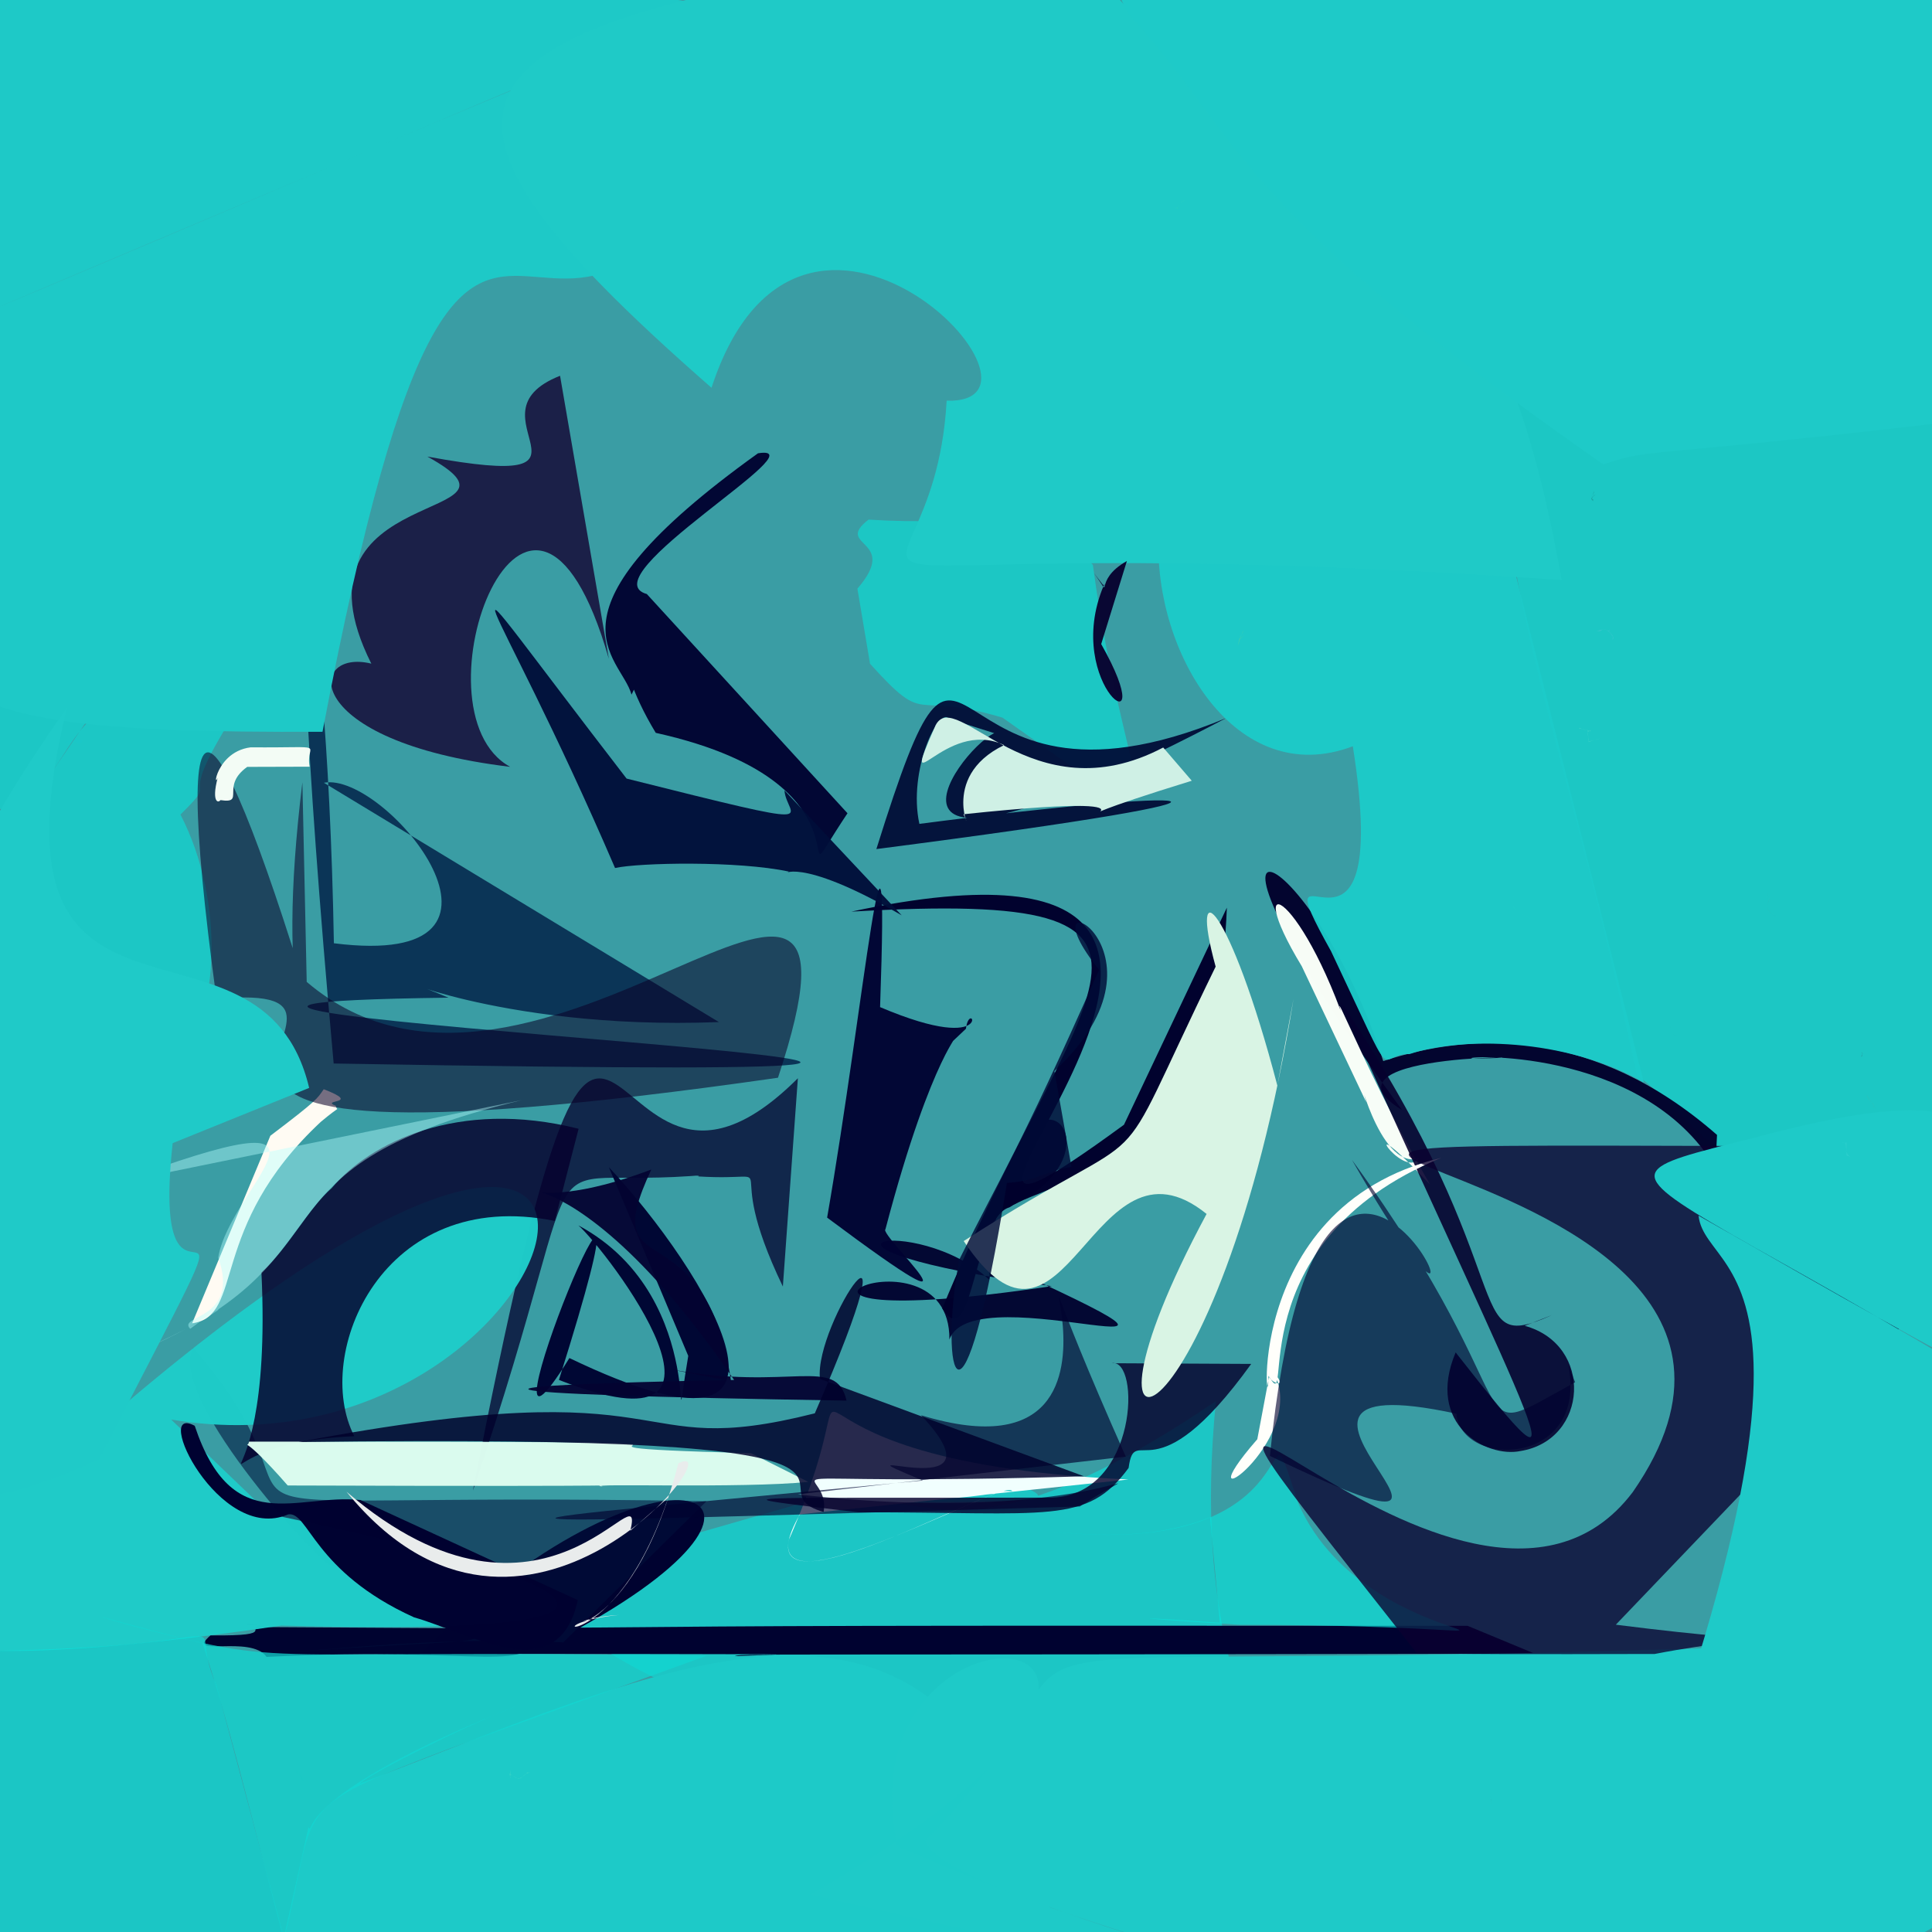 <?xml version="1.0" ?>
<svg xmlns="http://www.w3.org/2000/svg" version="1.1" width="512" height="512">
  <rect width="100%" height="100%" fill="#333333" stroke="none"/>
  <defs/>
  <g>
    <path d="M -10.0 -10.0 C -9.0 -10.0 512.0 0.0 513.0 0.0 C 514.0 0.0 512.0 512.0 513.0 512.0 C 513.0 513.0 0.0 512.0 0.0 513.0 C 0.0 512.0 0.0 513.0 -10.0 -10.0 L -10.0 -10.0" stroke-width="2.0" fill="rgb(59, 160, 168)" opacity="0.972"/>
    <path d="M 525.088 242.021 C 524.322 253.077 527.166 259.57 513.678 297.623 C 445.45 314.613 459.088 303.998 433.804 284.92 C 412.827 186.443 400.419 175.562 392.155 76.798 C 614.285 75.717 577.542 109.411 525.965 175.775 L 525.088 242.021" stroke-width="2.0" fill="rgb(0, 237, 226)" opacity="0.522"/>
    <path d="M 342.378 42.294 C 341.601 42.849 342.39 42.265 345.379 40.467 C 343.031 41.985 341.133 42.733 345.754 41.28 C 345.798 40.353 345.396 41.429 346.163 41.147 C 342.524 42.298 341.937 42.299 341.771 42.142 L 342.378 42.294" stroke-width="2.0" fill="rgb(151, 114, 57)" opacity="0.204"/>
    <path d="M 207.467 340.946 C 189.922 304.453 209.917 313.273 185.045 311.767 C 186.645 311.15 175.6 312.26 192.806 310.75 C 134.534 317.628 160.826 290.431 125.335 395 C 164.392 195.38 155.101 341.956 211.445 285.749 L 207.467 340.946" stroke-width="2.0" fill="rgb(4, 3, 48)" opacity="0.763"/>
    <path d="M 6.756 247.281 C 7.133 247.963 6.745 247.729 8.494 248.434 C 8.404 249.152 8.404 248.657 8.747 246.887 C 8.221 250.358 8.61 247.701 8.476 248.413 C 6.146 247.444 7.395 247.9 8.264 249.665 L 6.756 247.281" stroke-width="2.0" fill="rgb(216, 53, 188)" opacity="0.094"/>
    <path d="M 307.323 45.89 C 308.264 45.145 307.655 45.501 307.492 46.287 C 307.887 44.684 307.68 45.344 308.451 46.516 C 307.923 44.98 308.114 45.905 307.339 45.383 C 307.561 45.504 308.532 46.304 308.157 45.633 L 307.323 45.89" stroke-width="2.0" fill="rgb(115, 107, 188)" opacity="0.189"/>
    <path d="M 227.222 155.999 C 238.701 142.715 220.746 145.013 230.178 137.702 C 285.365 141.111 260.094 121.065 289.618 149.682 C 298.976 219.391 318.584 227.286 265.683 190.187 C 240.772 182.721 246.238 193.245 230.566 175.897 L 227.222 155.999" stroke-width="2.0" fill="rgb(0, 237, 226)" opacity="0.523"/>
    <path d="M 10.061 260.617 C 9.175 258.669 8.359 258.579 8.794 258.69 C 10.149 260.288 9.522 259.798 10.602 261.669 C 9.516 259.701 9.782 260.136 10.684 261.692 C 9.582 259.796 10.131 260.613 10.401 261.39 L 10.061 260.617" stroke-width="2.0" fill="rgb(0, 70, 160)" opacity="0.043"/>
    <path d="M 26.373 299.092 C 27.085 299.616 26.344 299.837 28.571 301.031 C 27.74 300.79 28.391 299.808 28.106 300.451 C 27.773 301.888 27.619 300.233 28.54 300.952 C 25.898 299.594 26.336 298.674 28.352 301.789 L 26.373 299.092" stroke-width="2.0" fill="rgb(2, 194, 75)" opacity="0.332"/>
    <path d="M 394.398 489.351 C 394.474 488.956 394.459 489.003 394.669 489.383 C 396.185 490.531 395.756 489 397.158 489.697 C 395.208 490.783 395.668 489.534 396.207 490.208 C 394.834 489.631 395.283 490.742 395.278 491.827 L 394.398 489.351" stroke-width="2.0" fill="rgb(0, 112, 40)" opacity="1.177521e-07"/>
    <path d="M 410.005 87.256 C 410.812 88.041 409.689 90.134 416.923 92.544 C 415.764 91.897 412.627 91.207 413.964 91.525 C 413.209 91.097 413.184 91.142 414.71 91.887 C 411.821 89.686 410.209 88.963 412.503 92.187 L 410.005 87.256" stroke-width="2.0" fill="rgb(0, 255, 101)" opacity="0.26"/>
    <path d="M 17.091 196.789 C 19.954 195.484 20.785 196.227 21.908 196.161 C 21.115 197.738 20.603 197.559 21.215 197.445 C 21.127 197.618 22.05 197.603 22.769 198.455 C 20.298 196.357 19.908 197.528 20.221 196.565 L 17.091 196.789" stroke-width="2.0" fill="rgb(29, 159, 229)" opacity="0.04"/>
    <path d="M 401.188 237.467 C 401.593 238.94 401.227 237.477 401.073 237.034 C 401.574 240.655 401.441 241.12 400.686 240.439 C 402.445 241.556 403.48 242.592 406.143 243.735 C 400.462 240.993 400.599 239.665 401.392 240.618 L 401.188 237.467" stroke-width="2.0" fill="rgb(174, 254, 158)" opacity="0.268"/>
    <path d="M 417.357 151.322 C 418.193 151.763 417.576 152.366 416.962 151.206 C 416.997 152.369 416.368 151.824 417.194 151.214 C 416.096 151.403 416.511 150.701 417.196 151.639 C 416.873 150.541 417.654 150.9 417.287 151.782 L 417.357 151.322" stroke-width="2.0" fill="rgb(14, 72, 136)" opacity="0"/>
    <path d="M 251.364 387.19 C 282.894 398.285 290.757 397.855 225.608 398.181 C 246.734 395.379 258.196 414.648 322.235 371.305 C 310.415 490.038 385.251 476.449 271.443 470.966 C 257.249 455.549 193.025 472.017 137.822 419.778 L 251.364 387.19" stroke-width="2.0" fill="rgb(0, 237, 226)" opacity="0.525"/>
    <path d="M 161.348 309.309 C 186.511 336.113 222.715 394.386 150.897 359.894 C 121.075 408.131 180.568 262.676 148.123 365.694 C 203.693 387.386 160.603 331.152 153.291 324.747 C 189.769 344.311 176.664 393.157 182.394 359.328 L 161.348 309.309" stroke-width="2.0" fill="rgb(0, 7, 52)" opacity="0.999"/>
    <path d="M 143.932 431.635 C 139.587 444.433 130.518 436.074 70.638 439.095 C 66.489 433.122 48.744 439.457 55.777 433.397 C 75.088 433.605 63.159 431.057 70.547 430.536 C 63.262 431.233 63.828 429.227 70.109 431.196 L 143.932 431.635" stroke-width="2.0" fill="rgb(0, 3, 48)" opacity="1"/>
    <path d="M 203.031 24.234 C 203.817 25.089 203.184 25.789 202.448 24.819 C 201.979 25.787 201.241 25.264 201.754 24.474 C 200.932 24.271 201.325 23.414 202.132 24.129 C 202.363 23.175 203.286 23.42 203.352 24.188 L 203.031 24.234" stroke-width="2.0" fill="rgb(56, 30, 147)" opacity="0.0"/>
    <path d="M 478.459 357.953 C 476.234 356.563 476.683 357.17 477.221 356.741 C 478.241 357.558 478.436 356.936 479.777 356.213 C 476.999 358.302 477.161 358.293 478.712 359.643 C 477.196 358.098 477.404 359.094 476.119 360.249 L 478.459 357.953" stroke-width="2.0" fill="rgb(50, 255, 47)" opacity="0"/>
    <path d="M 24.084 189.484 C -17.193 176.715 -24.34 162.9 -27.578 210.977 C 34.58 230.595 -3.118 172.186 66.106 183.006 C 42.916 217.944 60.422 203.377 47.824 215.871 C 71.894 262.354 38.849 337.718 5.226 217.135 L 24.084 189.484" stroke-width="2.0" fill="rgb(0, 237, 227)" opacity="0.523"/>
    <path d="M 299.037 392.076 C 188.603 387.033 236.162 346.048 209.046 408.088 C 205.124 427.314 266.652 391.221 268.247 395.176 C 165.736 393.003 228.854 401.546 263.872 395.686 C 237.266 406.971 197.363 426.883 211.982 401.311 L 299.037 392.076" stroke-width="2.0" fill="rgb(241, 255, 254)" opacity="1.0"/>
    <path d="M 71.646 300.989 C 84.29 291.403 84.047 291.165 85.793 288.656 C 96.283 292.705 84.521 291.275 89.024 293.065 C 89.14 294.806 90.974 292.32 85.042 297.278 C 54.9 325.388 64.92 348.873 50.922 350.679 L 71.646 300.989" stroke-width="2.0" fill="rgb(255, 251, 243)" opacity="1.0"/>
    <path d="M 454.607 309.433 C 435.007 276.639 385.118 279.978 390.274 280.518 C 422.273 280.145 345.38 278.086 371.589 294.201 C 304.262 202.292 347.821 222.103 366.57 281.199 C 390.305 273.381 422.591 272.354 455.028 300.767 L 454.607 309.433" stroke-width="2.0" fill="rgb(2, 0, 44)" opacity="0.966"/>
    <path d="M 431.01 35.587 C 429.627 34.086 428.994 33.6 428.519 33.106 C 432.031 36.549 430.721 35.313 431.088 36.166 C 430.977 38.757 431.077 37.247 431.075 38.117 C 431.05 36.937 431.135 35.9 431.075 37.547 L 431.01 35.587" stroke-width="2.0" fill="rgb(42, 41, 242)" opacity="0.166"/>
    <path d="M 388.255 75.693 C 388.906 76.042 388.349 76.554 387.913 75.36 C 388.073 76.686 387.531 76.211 388.698 75.492 C 387.181 75.92 387.579 75.332 388.377 76.4 C 387.91 75.07 388.48 75.435 388.069 76.473 L 388.255 75.693" stroke-width="2.0" fill="rgb(19, 147, 224)" opacity="0.001"/>
    <path d="M 420.758 193.498 C 419.104 193.454 418.436 192.556 418.476 193.009 C 422.479 193.867 421.067 194.017 421.613 193.574 C 420.077 193.814 421.124 195.083 421.031 196.51 C 425.998 195.28 423.782 195.626 421.005 196.632 L 420.758 193.498" stroke-width="2.0" fill="rgb(165, 247, 210)" opacity="0.268"/>
    <path d="M 215.929 350.229 C 215.462 349.782 215.185 350.423 216.178 351.625 C 222.332 354.669 228.024 347.497 221.003 355.829 C 216.303 354.035 214.838 352.026 213.347 355.504 C 214.478 351.654 215.762 351.217 215.601 351.59 L 215.929 350.229" stroke-width="2.0" fill="rgb(187, 188, 0)" opacity="0.0"/>
    <path d="M 406.735 438.245 C 189.248 438.676 197.113 438.172 194.721 438.901 C 209.722 438.248 227.965 438.426 111.415 438.26 C 173.807 376.574 221.144 393.97 153.761 431.341 C 211.461 430.833 217.903 430.775 388.932 430.861 L 406.735 438.245" stroke-width="2.0" fill="rgb(0, 2, 48)" opacity="0.997"/>
    <path d="M 344.978 256.057 C 328.118 228.267 345.886 235.713 359.001 278.849 C 348.644 248.456 359.295 279.943 379.014 313.973 C 357.516 291.065 371.787 313.187 376.058 306.943 C 365.138 310.654 358.515 278.173 362.045 292.069 L 344.978 256.057" stroke-width="2.0" fill="rgb(248, 253, 247)" opacity="0.994"/>
    <path d="M 84.703 158.239 C 85.484 155.775 85.347 156.068 84.773 158.063 C 85.066 156.811 85.06 157.253 84.567 158.444 C 84.651 157.76 85.781 158.606 86.721 158.623 C 85.564 158.561 85.616 157.967 83.752 158.303 L 84.703 158.239" stroke-width="2.0" fill="rgb(0, 146, 153)" opacity="0.199"/>
    <path d="M 251.482 190.486 C 248.829 187.028 240.552 204.201 243.646 218.334 C 317.247 208.746 351.038 209.673 232.248 225.011 C 258.725 140.356 244.576 223.745 325.025 190.262 C 221.56 244.621 253.006 199.478 263.472 194.29 L 251.482 190.486" stroke-width="2.0" fill="rgb(0, 9, 52)" opacity="0.925"/>
    <path d="M 190.52 270.859 C 130.067 273.237 96.628 254.98 118.845 264.393 C -49.275 266.627 424.492 287.755 88.424 281.841 C 72.149 101.692 86.6 142.618 88.485 249.973 C 145.5 257.206 102.205 204.281 85.843 207.441 L 190.52 270.859" stroke-width="2.0" fill="rgb(2, 32, 71)" opacity="0.828"/>
    <path d="M 404.056 351.348 C 422.415 356.382 420.927 381.648 402.949 384.537 C 393.968 386.424 377.691 377.594 385.76 358.403 C 422.165 404.853 407.549 381.831 355.176 265.227 C 404.876 339.307 386.592 359.554 411.313 348.502 L 404.056 351.348" stroke-width="2.0" fill="rgb(6, 0, 46)" opacity="0.893"/>
    <path d="M 32.469 68.864 C 32.443 68.82 32.418 68.683 32.157 68.389 C 32.868 69.348 32.107 68.954 32.44 70.429 C 30.205 75.69 34.613 74.327 39.292 75.609 C 29.913 74.272 31.405 73.785 31.622 73.958 L 32.469 68.864" stroke-width="2.0" fill="rgb(171, 254, 253)" opacity="0.194"/>
    <path d="M 510.56 152.741 C 509.515 152.397 508.677 151.965 508.852 151.932 C 511.219 153.574 510.888 152.013 511.869 151.571 C 509.276 153.845 509.96 153.619 510.896 154.258 C 509.377 152.881 509.596 154.386 508.519 155.226 L 510.56 152.741" stroke-width="2.0" fill="rgb(145, 125, 254)" opacity="0.002"/>
    <path d="M 149.272 435.252 C 121.534 433.667 90.694 436.716 65.98 438.781 C 147.755 431.455 137.762 441.24 87.384 414.523 C 88.024 417.578 43.87 370.752 51.209 357.255 C 96.733 409.422 25.769 394.965 187.242 397.83 L 149.272 435.252" stroke-width="2.0" fill="rgb(0, 17, 59)" opacity="0.57"/>
    <path d="M 224.595 215.52 C 205.544 244.181 237.002 208.231 173.784 194.213 C 147.83 151.391 188.051 142.54 167.361 184.085 C 164.566 173.778 140.993 163.05 200.878 120.126 C 218.052 117.427 155.674 153.007 171.418 157.427 L 224.595 215.52" stroke-width="2.0" fill="rgb(0, 3, 49)" opacity="0.967"/>
    <path d="M 421.788 131.985 C 422.881 131.134 423.32 130.34 421.835 131.935 C 422.995 129.053 422.172 131.384 422.476 130.003 C 421.242 133.844 422.554 131.426 422.145 132.803 C 421.508 131.819 421.732 132.972 421.959 130.451 L 421.788 131.985" stroke-width="2.0" fill="rgb(18, 62, 63)" opacity="0.279"/>
    <path d="M 498.28 340.664 C 498.903 340.542 497.865 340.034 500.233 340.512 C 500.466 340.208 498.904 340.672 499.977 339.997 C 499.512 340.395 499.873 339.127 499.595 340.692 C 498.074 340.184 498.412 341.154 498.661 343.508 L 498.28 340.664" stroke-width="2.0" fill="rgb(222, 185, 156)" opacity="0.125"/>
    <path d="M 71.534 401.3 C 159.937 419.58 184.262 433.848 74.598 430.792 C -3.353 442.239 -14.006 435.394 -16.663 436.373 C -13.449 357.961 -13.165 352.922 17.048 386.125 C 201.036 221.475 158.129 395.163 45.363 376.2 L 71.534 401.3" stroke-width="2.0" fill="rgb(31, 203, 200)" opacity="0.988"/>
    <path d="M 262.473 333.81 C 341.574 369.745 257.789 336.825 251.604 355.014 C 251.926 321.612 181.532 355.28 278.745 340.838 C 200.917 330.157 242.88 320.938 262.156 339.133 C 266.577 265.929 304.806 306.636 263.971 321.123 L 262.473 333.81" stroke-width="2.0" fill="rgb(0, 0, 46)" opacity="0.947"/>
    <path d="M 81.281 260.212 C 142.175 312.037 237.527 191.031 206.176 285.612 C -9.435 316.503 118.268 259.195 57.373 264.715 C 43.998 166.077 58.517 184.453 87.542 284.113 C 82.247 283.063 72.873 266.613 80.136 207.322 L 81.281 260.212" stroke-width="2.0" fill="rgb(9, 0, 40)" opacity="0.56"/>
    <path d="M 316.766 72.653 C 317.624 73.58 319.753 75.95 319.036 75.225 C 318.769 74.731 317.997 75.905 318.972 74.903 C 319.064 75.312 318.353 74.142 318.249 74.575 C 318.089 73.874 319.637 76.058 320.009 76.258 L 316.766 72.653" stroke-width="2.0" fill="rgb(211, 101, 78)" opacity="0.113"/>
    <path d="M 211.413 396.023 C 292.061 405.141 310.797 383.094 286.152 399.232 C 98.946 404.607 117.111 404.676 244.546 392.351 C 216.422 380.642 268.376 400.877 244.087 375.05 C 316.128 397.014 254.165 286.679 298.341 386.014 L 211.413 396.023" stroke-width="2.0" fill="rgb(0, 2, 48)" opacity="0.659"/>
    <path d="M 325.13 240.542 C 322.7 309.075 278.54 312.57 267.489 319.974 C 258.135 322.581 257.768 359.622 249.72 346.766 C 285.256 259.92 327.212 235.729 225.62 241.589 C 375.382 209.692 211.133 361.551 297.866 298.065 L 325.13 240.542" stroke-width="2.0" fill="rgb(0, 0, 44)" opacity="0.984"/>
    <path d="M 346.139 452.943 C 345.97 453.717 345.87 453.534 346.696 451.878 C 345.034 455.061 347.015 452.17 345.685 453.272 C 344.716 453.767 345.819 453.271 345.797 453.041 C 349.353 452.065 344.55 453.455 346.39 452.877 L 346.139 452.943" stroke-width="2.0" fill="rgb(108, 69, 109)" opacity="0.208"/>
    <path d="M 179.233 481.017 C 179.266 482.1 178.498 482.972 177.485 483.106 C 176.536 483.194 175.727 482.412 175.89 481.494 C 175.552 480.693 175.767 479.576 176.538 479.068 C 177.512 478.717 178.608 479.155 179.138 480.136 L 179.233 481.017" stroke-width="2.0" fill="rgb(164, 107, 134)" opacity="0.0"/>
    <path d="M 228.198 38.866 C 228.084 39.206 228.817 40.049 228.826 40.286 C 232.379 41.304 229.716 41.256 230.717 40.961 C 230.429 42.155 231.427 40.945 228.046 40.118 C 228.782 39.435 229.297 42.005 230.406 44.857 L 228.198 38.866" stroke-width="2.0" fill="rgb(31, 255, 80)" opacity="0.207"/>
    <path d="M 332.731 354.615 C 332.021 354.804 331.644 354.863 332.639 354.576 C 334.498 356.793 333.908 355.774 333.518 355.566 C 332.085 355.735 333.726 355.271 333.87 355.954 C 331.967 353.853 332.505 354.426 333.499 355.512 L 332.731 354.615" stroke-width="2.0" fill="rgb(167, 191, 58)" opacity="0.0"/>
    <path d="M 147.019 323.56 C 101.327 314.311 82.718 358.9 93.892 380.608 C 43.235 382.776 72.835 411.717 69.285 337.219 C 76.767 330.213 81.823 320.104 87.905 314.866 C 97.962 302.874 121.366 291.076 153.335 299.134 L 147.019 323.56" stroke-width="2.0" fill="rgb(5, 0, 46)" opacity="0.839"/>
    <path d="M 435.638 286.891 C 414.659 274.835 386.826 274.839 373.561 279.339 C 364.187 279.127 371.028 290.74 352.753 252.109 C 332.225 215.27 369.759 269.119 358.513 197.76 C 296.442 221.363 271.279 50.375 394.855 125.246 L 435.638 286.891" stroke-width="2.0" fill="rgb(29, 203, 201)" opacity="0.959"/>
    <path d="M 468.959 238.165 C 468.163 236.252 467.624 234.905 469.065 238.39 C 467.652 237.461 467.483 237.423 468.928 238.307 C 467.458 241.097 469.055 242.014 471.278 243.252 C 466.991 241.094 468.748 239.428 468.579 238.937 L 468.959 238.165" stroke-width="2.0" fill="rgb(115, 141, 146)" opacity="0.239"/>
    <path d="M 120.243 4.648 C 120.147 3.121 120.233 2.914 120.261 4.97 C 122.762 2.585 121.139 4.134 121.591 3.865 C 120.127 4.664 121.81 4.001 123.452 4.746 C 119.899 3.663 120.869 4.938 120.188 4.902 L 120.243 4.648" stroke-width="2.0" fill="rgb(26, 255, 82)" opacity="0.156"/>
    <path d="M 443.057 272.412 C 442.234 271.878 441.801 271.334 442.289 271.845 C 443.802 273 442.825 272.609 443.17 272.143 C 442.598 274.067 443.678 274.206 444.739 274.793 C 442.528 273.589 443.57 274.193 443.066 273.495 L 443.057 272.412" stroke-width="2.0" fill="rgb(123, 185, 118)" opacity="0.042"/>
    <path d="M 473.48 362.421 C 475.586 363.174 474.317 363.487 472.732 363.548 C 475.181 365.684 473.042 364.155 473.106 362.298 C 472.704 366.798 474.671 366.609 476.302 367.744 C 471.685 365.27 473.262 361.817 475.318 363.852 L 473.48 362.421" stroke-width="2.0" fill="rgb(127, 165, 241)" opacity="0.312"/>
    <path d="M 493.325 279.054 C 493.563 280.164 493.717 279.053 493.666 279.407 C 494.035 278.623 493.223 279.808 493.679 279.221 C 493.594 279.92 492.945 280.998 493.456 279.15 C 493.95 278.162 493.149 279.574 493.468 278.663 L 493.325 279.054" stroke-width="2.0" fill="rgb(61, 97, 117)" opacity="0.254"/>
    <path d="M 81.736 484.207 C 83.536 486.822 75.923 476.334 137.661 451.804 C 124.795 456.616 98.036 470.02 95.399 472.639 C 181.434 440.008 251.521 402.911 278.926 508.399 C 79.53 544.064 72.394 523.385 73.581 520.865 L 81.736 484.207" stroke-width="2.0" fill="rgb(30, 202, 200)" opacity="0.995"/>
    <path d="M 320.663 402.102 C 310.156 406.348 296.914 407.935 277.549 405.736 C 352.314 414.485 332.147 362.642 344.067 398.408 C 363.391 442.503 437.819 430.756 328.429 430.58 C 297.471 428.685 297.96 428.252 323.286 430.044 L 320.663 402.102" stroke-width="2.0" fill="rgb(8, 232, 222)" opacity="0.6"/>
    <path d="M 138.187 291.569 C 61.135 310.035 97.409 334.1 33.024 359.645 C 58.99 348.985 64.453 341.527 50.408 352.146 C 46.808 348.413 63.785 349.991 57.832 333.284 C 60.93 313.938 99.447 288.03 30.962 313.458 L 138.187 291.569" stroke-width="2.0" fill="rgb(183, 255, 255)" opacity="0.418"/>
    <path d="M 251.485 276.886 C 255.618 273.209 247.327 277.569 234.651 325.77 C 232.67 327.15 266.633 358.097 219.195 322.68 C 228.941 266.736 235.823 192.326 233.231 266.899 C 264.92 280.321 257.087 263.771 255.981 272.637 L 251.485 276.886" stroke-width="2.0" fill="rgb(0, 3, 50)" opacity="0.965"/>
    <path d="M 170.816 488.855 C 171.265 488.917 170.827 489.12 170.932 487.2 C 172.415 489.561 171.914 489.653 173.488 489.846 C 172.228 490.831 172.702 490.772 173.403 491.972 C 171.039 489.708 171.107 490.266 170.262 491.951 L 170.816 488.855" stroke-width="2.0" fill="rgb(156, 116, 166)" opacity="0.0"/>
    <path d="M 241.403 483.319 C 239.383 476.589 242.237 477.233 244.987 473.589 C 239.83 472.775 238.995 475.008 240.226 477.96 C 242.4 476.318 242.354 474.938 246.228 474.671 C 245.527 478.013 241.823 476.654 246.752 478.168 L 241.403 483.319" stroke-width="2.0" fill="rgb(208, 113, 145)" opacity="0.149"/>
    <path d="M 276.015 506.581 C 275.261 506.221 274.92 506.389 275.883 506.476 C 276.538 507.582 276.759 506.387 278.264 505.902 C 275.45 507.329 276.597 506.735 278.044 508.645 C 275.711 506.084 276.014 506.457 275.535 507.75 L 276.015 506.581" stroke-width="2.0" fill="rgb(0, 85, 201)" opacity="7.723839e-08"/>
    <path d="M 177.526 362.852 C 209.509 368.821 221.534 359.071 224.346 371.177 C 114.661 369.421 119.899 367.118 194.538 365.702 C 142.07 288.991 121.063 329.422 172.611 309.931 C 157.501 342.142 186.699 318.329 193.739 366.051 L 177.526 362.852" stroke-width="2.0" fill="rgb(4, 4, 50)" opacity="0.952"/>
    <path d="M 51.237 27.539 C 52.14 26.15 50.991 27.701 50.487 29.564 C 50.872 31.272 50.975 31.41 51.506 32.289 C 49.268 28.889 52.049 26.559 51.093 28.588 C 51.823 25.832 50.381 28.904 51.938 26.65 L 51.237 27.539" stroke-width="2.0" fill="rgb(128, 163, 138)" opacity="0.316"/>
    <path d="M 478.646 366.011 C 478.265 367.167 477.409 368.067 476.335 368.483 C 475.242 368.374 474.54 367.206 471.718 363.445 C 474.088 365.759 475.297 364.971 475.855 364.87 C 475.827 364.39 477.045 364.716 478.079 365.13 L 478.646 366.011" stroke-width="2.0" fill="rgb(222, 48, 244)" opacity="3.5557296e-06"/>
    <path d="M 214.773 502.138 C 344.999 426.618 221.953 415.834 237.837 489.256 C 491.917 600.452 515.08 442.699 463.649 436.403 C 217.137 444.977 308.998 422.942 245.223 487.778 C 249.469 502.963 362.665 528.042 365.841 535.889 L 214.773 502.138" stroke-width="2.0" fill="rgb(30, 202, 200)" opacity="1.0"/>
    <path d="M 80 470.785 C 78.882 469.786 78.219 469.525 78.61 469.248 C 80.315 471.529 79.382 471.5 80.581 472.03 C 80.107 471.937 80.23 471.906 80.66 472.322 C 80.031 471.721 81.208 472.485 80.358 471.963 L 80 470.785" stroke-width="2.0" fill="rgb(3, 164, 158)" opacity="0.106"/>
    <path d="M 171.114 139.078 C 169.126 136.322 169.532 136.948 171.017 138.905 C 169.956 137.592 169.427 136.552 170.01 137.571 C 169.154 136.733 170.662 138.114 170.791 138.66 C 170.277 137.714 171.192 139.101 171.3 139.693 L 171.114 139.078" stroke-width="2.0" fill="rgb(180, 177, 255)" opacity="0.064"/>
    <path d="M 161.35 174.581 C 140.395 101.823 107.991 188.312 135.197 203.219 C 79.14 196.446 81.303 171.668 98.399 175.87 C 73.957 127.074 145.473 138.768 113.263 121 C 165.659 130.615 122.17 109.956 148.419 99.584 L 161.35 174.581" stroke-width="2.0" fill="rgb(21, 6, 52)" opacity="0.817"/>
    <path d="M 491.277 471.243 C 489.988 470.751 490.303 470.823 491.277 471.219 C 491.506 470.938 491.155 470.943 491.156 471.864 C 490.599 472.709 491.478 472.121 492.405 473.089 C 490.385 471.683 491.112 472.494 490.564 473.861 L 491.277 471.243" stroke-width="2.0" fill="rgb(58, 184, 147)" opacity="0.095"/>
    <path d="M 331.586 361.452 C 305.455 397.686 300.8 376.453 299.092 389.018 C 287.939 404.18 278.215 400.689 227.546 400.784 C 187.532 396.006 191.741 397.101 278.927 396.884 C 301.67 395.989 302.253 359.787 294.617 361.269 L 331.586 361.452" stroke-width="2.0" fill="rgb(5, 0, 44)" opacity="0.82"/>
    <path d="M 333.201 381.408 C 311.893 405.901 347.128 382.008 337.606 363.752 C 342.07 368.872 335.472 365.955 336.127 363.906 C 336.512 383.013 326.825 320.163 381.967 306.834 C 327.247 329.296 343.304 376.601 336.326 364.817 L 333.201 381.408" stroke-width="2.0" fill="rgb(255, 255, 251)" opacity="1.0"/>
    <path d="M 427.466 168.787 C 425.907 166.387 425.163 166.598 423.095 167.258 C 425.64 167.409 423.192 166.195 426.482 167.199 C 424.853 167.238 426.781 167.071 426.843 167.081 C 425.111 166.721 428.499 168.597 427.295 169.545 L 427.466 168.787" stroke-width="2.0" fill="rgb(167, 194, 242)" opacity="0.189"/>
    <path d="M 214.199 392.713 C 196.815 394.505 154.073 393.024 159.89 393.959 C 152.983 393.288 185.989 394.039 76.248 393.667 C 63.23 378.817 65.472 384.604 66.005 382.045 C 239.949 382.002 118.617 383.034 199.021 385.105 L 214.199 392.713" stroke-width="2.0" fill="rgb(219, 252, 238)" opacity="0.988"/>
    <path d="M 188.424 1.527 C -10.758 -33.266 -23.197 -35.121 -24.781 91.637 C 84.534 45.752 97.785 39.356 214.22 -8.748 C 142.994 172.45 129.851 -38.942 85.465 193.933 C -36.238 194.41 -30.852 182.964 -18.361 88.966 L 188.424 1.527" stroke-width="2.0" fill="rgb(30, 201, 199)" opacity="0.999"/>
    <path d="M 135.317 469.014 C 135.208 469.642 134.954 471.671 135.342 470.178 C 138.565 472.876 137.775 470.198 140.455 469.729 C 138.159 469.977 141.717 468.846 137.443 471.481 C 132.485 468.839 135.782 469.71 135.207 471.31 L 135.317 469.014" stroke-width="2.0" fill="rgb(180, 248, 194)" opacity="0.205"/>
    <path d="M 153.121 424.045 C 148.024 447.584 125.254 433.026 109.724 428.611 C 82.903 416.445 81.812 400.4 76.343 401.342 C 57.97 409.229 40.055 371.628 51.605 377.849 C 61.576 407.762 78.588 395.741 95.527 397.522 L 153.121 424.045" stroke-width="2.0" fill="rgb(0, 1, 49)" opacity="0.996"/>
    <path d="M 428.207 430.564 C 479.234 437.044 471.065 432.002 438.507 438.32 C 405.75 438.401 382.413 438.426 375.374 437.985 C 274.44 310.092 387.972 454.594 432.696 395.424 C 504.371 292.143 189.798 304.392 549.518 303.775 L 428.207 430.564" stroke-width="2.0" fill="rgb(11, 0, 48)" opacity="0.775"/>
    <path d="M 281.95 -16.248 C 111.962 4.182 97.346 22.969 188.557 102.764 C 212.294 30.142 285.562 107.25 250.873 106.182 C 247.128 174.372 184.277 137.991 413.845 153.71 C 393.165 35.976 355.56 79.584 351.45 59.868 L 281.95 -16.248" stroke-width="2.0" fill="rgb(31, 202, 199)" opacity="1.0"/>
    <path d="M 267.976 177.298 C 267.725 178.509 266.933 179.456 265.777 179.88 C 264.513 179.712 263.491 179.028 263.014 177.92 C 263.031 176.734 263.64 175.682 264.592 174.842 C 265.756 174.692 266.907 175.154 267.874 176.019 L 267.976 177.298" stroke-width="2.0" fill="rgb(53, 60, 140)" opacity="0.002"/>
    <path d="M 238.959 242.575 C 210.545 226.065 207.054 232.552 209.042 230.975 C 195.553 228.092 169.475 228.603 162.994 230.03 C 130.527 154.539 110.487 134.267 166.051 206.333 C 221.532 220.241 208.358 216.693 207.893 209.47 L 238.959 242.575" stroke-width="2.0" fill="rgb(0, 14, 57)" opacity="0.963"/>
    <path d="M 641.64 440.383 C 436.346 299.189 402.259 317.863 470.26 300.114 C 537.103 283.146 532.412 303.673 518.697 351.369 C 553.356 381.298 527.303 366.073 450.133 322.15 C 452.21 341.577 504.064 330.759 399.085 572.421 L 641.64 440.383" stroke-width="2.0" fill="rgb(30, 202, 200)" opacity="0.997"/>
    <path d="M 298.64 148.675 C 289.139 153.997 295.5 159.547 289.871 151.824 C 294.325 157.664 291.086 153.482 293.404 155.735 C 292.162 154.607 292.712 154.739 292.52 155.113 C 281.245 181.795 308.616 200.491 291.83 170.685 L 298.64 148.675" stroke-width="2.0" fill="rgb(9, 5, 49)" opacity="0.98"/>
    <path d="M 494.868 290.356 C 494.399 290.043 494.761 291.276 496.405 292.406 C 496.99 293.543 496.609 292.737 496.454 292.948 C 496.324 294.367 497.038 293.124 496.063 293.065 C 496.491 292.997 496.76 293.365 497.669 294.811 L 494.868 290.356" stroke-width="2.0" fill="rgb(162, 142, 90)" opacity="0.059"/>
    <path d="M 65.516 203.231 C 58.311 208.396 65.197 213.065 58.432 212.038 C 57.514 213.192 55.615 211.846 58.635 203.038 C 56.163 213.179 55.976 199.372 66.436 198.049 C 88.026 198.231 80.78 196.649 82.063 203.183 L 65.516 203.231" stroke-width="2.0" fill="rgb(245, 253, 246)" opacity="0.99"/>
    <path d="M 415.608 361.77 C 421.058 388.561 387.365 389.372 385.961 374.646 C 317.145 359.765 414.803 423.497 336.54 385.839 C 350.835 242.536 410.041 397.375 358.262 307.352 C 408.508 376.39 385.461 383.878 417.427 366.307 L 415.608 361.77" stroke-width="2.0" fill="rgb(0, 0, 47)" opacity="0.624"/>
    <path d="M 531.764 110.027 C 432.721 121.954 439.119 118.325 424.909 123.081 C 325.015 53.35 330.557 38.241 298.868 3.456 C 285.456 -23.474 297.571 -15.527 317.755 -15.953 C 355.449 -9.981 354.993 -9.186 527.917 -74.543 L 531.764 110.027" stroke-width="2.0" fill="rgb(30, 202, 200)" opacity="1.0"/>
    <path d="M 76.709 518.974 C 59.375 521.432 57.933 521.161 48.247 526.28 C -6.656 524.06 -8.209 522.402 -14.357 516.381 C -12.435 459.81 -12.163 457.252 -6.155 437.529 C 73.222 436.735 47.713 424.985 57.367 446.619 L 76.709 518.974" stroke-width="2.0" fill="rgb(3, 233, 224)" opacity="0.547"/>
    <path d="M 342.809 264.652 C 323.072 386.054 277.916 399.492 319.76 321.707 C 289.141 296.967 282.618 369.649 255.388 328.893 C 310.12 293.755 291.806 318.401 322.156 256.169 C 314.924 229.864 325.88 239.49 338.511 287.692 L 342.809 264.652" stroke-width="2.0" fill="rgb(217, 244, 228)" opacity="1.0"/>
    <path d="M 287.282 391.231 C 191.552 394.159 220.607 386.928 218.266 400.69 C 196.115 394.376 257.008 379.762 79.127 382.161 C 183.806 362.316 164.192 387.631 215.934 374.545 C 244.561 308.779 215.587 350.759 217.303 365.422 L 287.282 391.231" stroke-width="2.0" fill="rgb(0, 0, 43)" opacity="0.837"/>
    <path d="M 489.354 302.665 C 489.234 303.339 486.486 302.029 489.111 302.962 C 489.6 306.599 488.909 301.769 488.962 302.899 C 490.018 307.411 488.446 305.697 490.474 306.685 C 488.959 305.632 489.136 303.892 489.342 306.072 L 489.354 302.665" stroke-width="2.0" fill="rgb(173, 247, 245)" opacity="0.086"/>
    <path d="M 310.562 470.554 C 308.927 470.263 308.889 470.22 309.352 470.382 C 311.466 470.409 310.922 469.828 310.421 471.116 C 309.629 471.818 310.057 471.84 310.326 471.836 C 310.062 471.021 310.453 471.831 309.705 472.846 L 310.562 470.554" stroke-width="2.0" fill="rgb(77, 147, 120)" opacity="0.003"/>
    <path d="M 49.297 457.125 C 45.782 453.669 45.553 453.316 43.289 453.603 C 48.602 454.101 48.653 452.293 48.073 452.269 C 45.967 456.924 48.795 456.605 51.467 455.666 C 47.089 454.357 47.513 456.076 47.991 457.595 L 49.297 457.125" stroke-width="2.0" fill="rgb(165, 241, 204)" opacity="0.0"/>
    <path d="M 283.944 309.217 C 277.449 310.283 274.622 313.015 266.842 313.486 C 255.001 387.773 248.691 364.294 254.169 333.905 C 266.067 309.903 269.209 306.663 291.271 257.015 C 269.379 229.72 314.701 250.983 279.429 283.85 L 283.944 309.217" stroke-width="2.0" fill="rgb(0, 11, 55)" opacity="0.821"/>
    <path d="M 119.409 463.294 C 75.523 479.952 84.427 478.129 75.223 514.037 C 64.625 473.954 61.219 458.449 53.663 435.472 C 32.778 430.666 24.874 427.893 27.457 428.633 C 80.371 442.956 56.548 436.745 187.224 438.805 L 119.409 463.294" stroke-width="2.0" fill="rgb(18, 215, 210)" opacity="0.739"/>
    <path d="M 315.831 206.905 C 262.131 223.448 325.598 208.357 255.34 215.784 C 258.72 222.998 248.219 206.103 266.106 197.459 C 250.285 190.013 237.885 215.149 247.923 192.239 C 253.306 181.636 273.331 216.498 308.262 198.098 L 315.831 206.905" stroke-width="2.0" fill="rgb(207, 240, 229)" opacity="1.0"/>
    <path d="M 327.999 171.259 C 329.531 167.067 327.998 170.755 328.794 168.649 C 329.943 166.451 329.776 166.958 329.29 167.485 C 328.27 170.187 328.719 169.247 329.927 168.057 C 328.399 169.576 328.225 169.533 328.64 168.115 L 327.999 171.259" stroke-width="2.0" fill="rgb(138, 218, 118)" opacity="0.254"/>
    <path d="M 41.937 466.94 C 41.203 468.05 40.349 468.882 39.335 469.176 C 38.372 469.121 37.416 468.396 36.825 467.475 C 36.677 466.425 37.239 465.339 38.204 464.69 C 39.446 464.427 40.649 464.734 41.731 465.635 L 41.937 466.94" stroke-width="2.0" fill="rgb(110, 159, 9)" opacity="0.0"/>
    <path d="M 311.569 55.149 C 311.602 55.083 311.307 54.862 311.346 54.938 C 312.428 55.851 312.319 53.619 314.008 53.041 C 312.475 54.04 314.166 52.239 311.897 55.279 C 311.927 54.352 311.433 55.252 312.786 55.149 L 311.569 55.149" stroke-width="2.0" fill="rgb(134, 253, 87)" opacity="0.142"/>
    <path d="M 177.116 396.867 C 163.385 438.671 141.992 429.328 163.994 427.989 C 135.912 430.761 165.39 443.063 179.774 387.79 C 195.261 380.091 139.092 453.387 91.821 395.32 C 144.71 440.577 171.191 387.881 167.056 405.653 L 177.116 396.867" stroke-width="2.0" fill="rgb(233, 236, 236)" opacity="1.0"/>
    <path d="M 45.756 302.943 C 38.941 365.844 76.282 289.754 26.272 386.709 C -40.483 417.423 -30.479 373.243 -20.693 324.475 C -15.328 274.056 -33.773 260.413 17.741 187.535 C -6.326 285.94 69.244 234.743 81.93 288.305 L 45.756 302.943" stroke-width="2.0" fill="rgb(31, 202, 200)" opacity="0.998"/>
    <path d="M 395.197 477.185 C 395.025 476.267 395.137 477.185 395.14 477.001 C 395.143 476.773 395.266 477.755 394.976 475.783 C 395.526 479.458 395.154 477.683 395.2 477.471 C 395.219 477.469 395.12 477.111 395.277 478.103 L 395.197 477.185" stroke-width="2.0" fill="rgb(157, 52, 68)" opacity="0.243"/>
  </g>
</svg>
